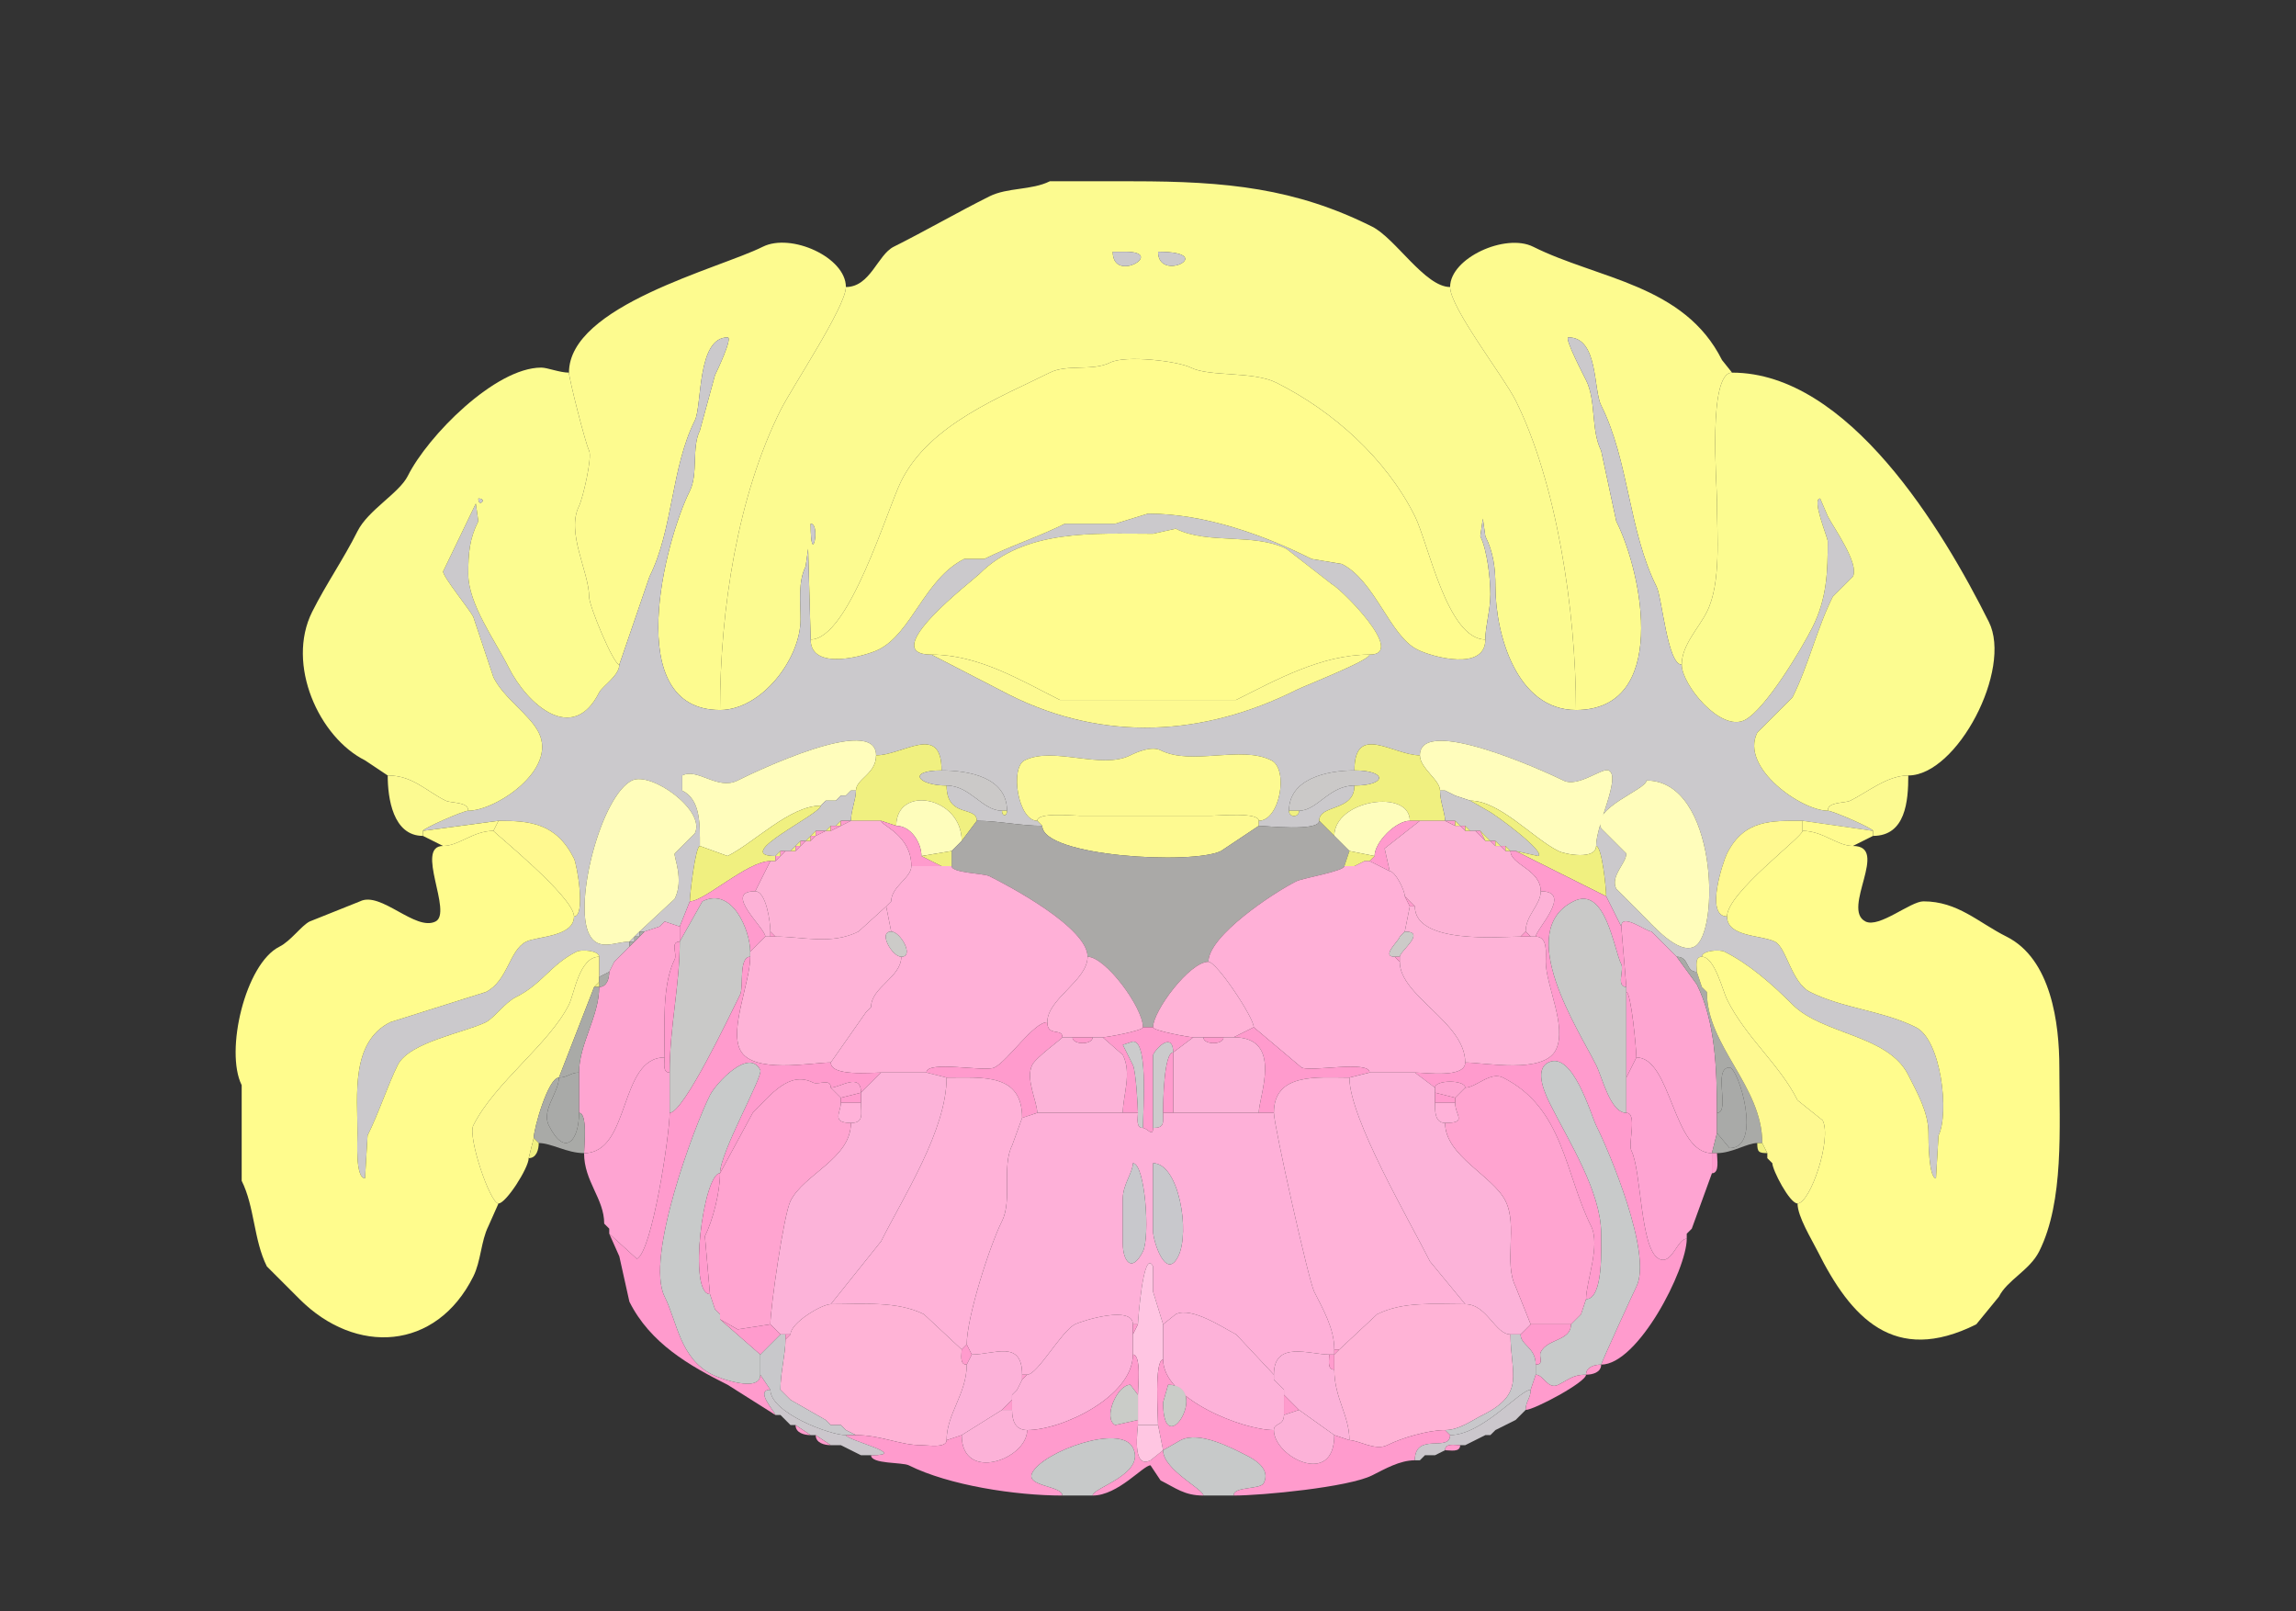 <svg xmlns="http://www.w3.org/2000/svg" viewBox="0 0 456 320"><rect x="0" y="0" width="456" height="320" fill="#333333" stroke="none"/><path fill="#FCFB90" id="CUL4, 5" fill-rule="evenodd" d="M161 104c0 9.211 2.105 0 0 0m69-54c0 6.302 12.125 0 0 0m-9 0c0 6.43 10.676 0 2.5 0H221m74 77c0-2.723 1-5.778 1-9 0-3.08-.631-8.762-2-11.5l.5-3.5.5 3.5c1.563 3.126 2 6.188 2 10 0 9.355 4.157 24.5 16 24.5 0-19.79-3.879-45.259-12-61.5-2.341-4.682-13-18.367-13-22.5-4.985 0-10.856-9.678-15.5-12-15.249-7.624-28.859-9-47.5-9h-16.5c-3.627 1.813-8.383 1.191-12 3-6.431 3.215-12.586 6.793-19 10-3.216 1.608-4.636 8-9.5 8 0 3.88-10.689 19.878-13 24.5-8.43 16.86-12 39.369-12 59.5 8.265 0 16-10.183 16-18 0-3.618-.509-7.482 1-10.5l.5-3.5.5 18c7.573 0 15.171-25.842 18-31.5 5.647-11.294 19.841-16.67 29.5-21.5 3.496-1.748 8.461-.23 12-2 3.046-1.523 13.421-.29 16 1 3.78 1.89 12.326.663 17 3 11.263 5.631 21.763 15.025 27.5 26.5 2.656 5.312 6.442 24.5 14 24.5Z"/><path fill="#FDFB8F" id="SIM" d="m123 132 6-17.5c4.7-9.399 4.26-21.52 9-31 1.473-2.945.382-16.5 6.5-16.5 1.08 0-2.111 6.722-2.5 7.5l-3 11c-1.678 3.356-.298 8.595-2 12-4.889 9.778-13.724 43.5 6 43.5 0-20.131 3.57-42.64 12-59.5 2.311-4.622 13-20.62 13-24.5 0-5.922-10.92-10.79-16.5-8-8.743 4.372-38.5 11.684-38.5 25 0 1.176 3.249 13.999 4 15.5.667 1.334-1.269 9.537-2 11-2.624 5.247 2 13.13 2 18 0 1.861 4.859 13.5 6 13.5ZM334 132c-2.847 0-3.887-13.274-5-15.5-5.562-11.125-5.472-24.944-11-36-1.593-3.186-.531-13.5-6.5-13.5-.905 0 3.049 7.597 3.5 8.5 2.058 4.116.92 9.84 3 14l3 14c5.367 10.733 10.396 37.5-8 37.5 0-19.79-3.879-45.259-12-61.5-2.341-4.682-13-18.367-13-22.5 0-5.758 10.992-10.754 16.5-8 12.839 6.42 29.99 7.48 37.5 22.5l2 2.5c-4.852 0-3 22.132-3 25.5 0 6.889.877 16.247-2 22-1.644 3.289-5 6.59-5 10.5Z"/><path fill="#CBC9CC" id="arb" d="M221 50c0 6.43 10.676 0 2.5 0H221ZM230 50c0 6.302 12.125 0 0 0Z"/><path fill="#CBC9CC" id="arb" fill-rule="evenodd" d="M327 155c0 1.798-11.027 5.447-9 9.5l5 5c0 1.959-3.259 4.482-2 7l5 5c2.099 2.099 7.244 8.128 10.5 6.5 5.117-2.559 4.628-33-9.5-33m-206 38-2 1v-4c0-1.22-3.492-1.504-4.5-1-5.193 2.597-6.762 6.381-12 9-2.267 1.134-4.358 4.179-6 5-4.084 2.042-15.218 3.935-17.5 8.5-1.972 3.945-3.738 9.476-6 14l-.5 8.5c-1.978 0-1.5-7.536-1.5-9 0-7.472-1.378-18.061 6.5-22l19-6c4.353-2.176 4.637-8.319 8-10 2.135-1.068 9.5-.912 9.5-5 2.376 0 .61-10.279 0-11.5-3.54-7.079-8.766-7.5-15-7.5l-15 2c0-.496 8.025-4 9-4 5.472 0 17.688-8.123 14-15.5-1.834-3.668-6.859-6.718-9-11l-4-12c-.718-1.437-6-7.916-6-9l6.5-13.5.5 3.5c-1.738 3.476-2 6.239-2 10.5 0 5.974 5.433 13.367 8 18.5 3.735 7.47 12.785 15.429 18 5 .604-1.207 4-3.339 4-5.5l6-17.5c4.7-9.399 4.26-21.52 9-31 1.473-2.945.382-16.5 6.5-16.5 1.08 0-2.111 6.722-2.5 7.5l-3 11c-1.678 3.356-.298 8.595-2 12-4.889 9.778-13.724 43.5 6 43.5 8.265 0 16-10.183 16-18 0-3.618-.509-7.482 1-10.5l.5-3.5.5 18c0 6.438 11.098 3.201 13.5 2 6.595-3.298 9.148-14.074 17-18h4c5.286-2.643 10.812-4.406 16-7h10l6.5-2c11.286 0 22.98 4.24 32.5 9l6 1c6.587 3.294 9.495 14.248 15 17 3.023 1.512 13.5 4.349 13.5-2 0-2.723 1-5.778 1-9 0-3.08-.631-8.762-2-11.5l.5-3.5.5 3.5c1.563 3.126 2 6.188 2 10 0 9.355 4.157 24.5 16 24.5 18.396 0 13.367-26.767 8-37.5l-3-14c-2.08-4.16-.942-9.884-3-14-.451-.903-4.405-8.5-3.5-8.5 5.969 0 4.907 10.314 6.5 13.5 5.528 11.056 5.438 24.875 11 36 1.113 2.226 2.153 15.5 5 15.5 0 3.935 7.692 13.404 12.5 11 4.067-2.033 11.301-14.102 13.5-18.5 2.857-5.715 3-11.066 3-17 0-.753-3.283-8.5-1.5-8.5l1.5 3.5c1.118 2.236 6.312 9.377 5 12l-4 4c-3.172 6.343-4.781 13.562-8 20l-7 7c-3.481 6.962 8.817 15.5 14 15.5.975 0 9 3.504 9 4l-14-2c-6.122 0-11.602-.297-15 6.5-.737 1.475-4.486 12.5 0 12.5 0 4.116 6.818 3.659 9.5 5 2.326 1.163 3.264 8.132 7 10 6.547 3.273 14.401 3.7 21 7 5.086 2.543 6.662 17.176 4.5 21.5l-.5 8.5c-1.455 0-1.5-7.599-1.5-9 0-4.166-2.258-8.017-4-11.5-4.032-8.064-16.984-7.984-23-14-4.132-4.132-8.622-8.061-13.5-10.5-1.008-.504-4.5-.22-4.5 1-1.473 0-1 1.952-1 3-2.349 0-1.382-3-4-3l-1-1-1-1-1-1-2-2c-1.045 0-6-3.836-6-1l-3-6c0-1.495-.84-10-2-10 0-4.286 5.03-13.735 2.5-15-1.269-.634-6.067 3.467-9 2-3.229-1.615-28.5-13.161-28.5-5-5.285 0-13-6.542-13 3-5.625 0-13 1.728-13 8 0 1.399 2 1.399 2 0 3.646 0 5.957-5 11-5 0 5.256-7 3.667-7 7 0 2.197-10.783 1-12 1v-1c4.199 0 5.974-10.263 2.5-12-6.093-3.046-15.732 1.134-22-2-1.794-.897-4.676.338-6 1-5.787 2.893-15.3-1.85-21 1-2.963 1.481-1.312 12 2.5 12l1 1c-4.351 0-8.727-1-13-1 0-3.067-6-.444-6-7 4.708 0 7.06 5 11 5 0 1.186 1 1.186 1 0 0-6.677-7.658-8-13-8 0-9.525-7.657-3-13-3 0-8.307-24.344 3.422-27.5 5-4.01 2.005-7.893-2.553-11-1v3c3.682 1.841 3.5 6.69 3.5 11-.886 0-2 9.728-2 11l-2 5-3-1-1 1-3 1h-1l7-6.5c1.924-3.847-.26-8.48 0-9l4-4c2.268-4.536-8.731-12.385-12.5-10.5-6.093 3.046-11.62 24.259-8.5 30.5 1.789 3.578 5.23 1.5 8 1.5v1l-1 1-1 1-1 1-1 2m64-63c-11.141 0 8.23-14.73 9.5-16 9.035-9.035 22.924-8 34.5-8l4.5-1c6.395 3.197 15.551.775 22 4l9 7c1.811.905 15.006 14 7.5 14 0 1.176-12.761 6.13-14.5 7-18.434 9.217-38.212 10.394-57 1l-15.5-8Z"/><path fill="#FFFC8E" id="CENT3" d="M161 127c7.573 0 15.171-25.842 18-31.5 5.647-11.294 19.841-16.67 29.5-21.5 3.496-1.748 8.461-.23 12-2 3.046-1.523 13.421-.29 16 1 3.78 1.89 12.326.663 17 3 11.263 5.631 21.763 15.025 27.5 26.5 2.656 5.312 6.442 24.5 14 24.5 0 6.349-10.477 3.512-13.5 2-5.505-2.752-8.413-13.706-15-17l-6-1c-9.52-4.76-21.214-9-32.5-9l-6.5 2h-10c-5.188 2.594-10.714 4.357-16 7h-4c-7.852 3.926-10.405 14.702-17 18-2.402 1.201-13.5 4.438-13.5-2Z"/><path fill="#FCFC90" id="ANcr1" fill-rule="evenodd" d="M95 99c0 1.93 1.93 0 0 0m-18 55c4.942 0 7.48 2.99 11.5 5 1.119.559 4.5.155 4.5 2 5.472 0 17.688-8.123 14-15.5-1.834-3.668-6.859-6.718-9-11l-4-12c-.718-1.437-6-7.916-6-9l6.5-13.5.5 3.5c-1.738 3.476-2 6.239-2 10.5 0 5.974 5.433 13.367 8 18.5 3.735 7.47 12.785 15.429 18 5 .604-1.207 4-3.339 4-5.5-1.141 0-6-11.639-6-13.5 0-4.87-4.624-12.753-2-18 .731-1.463 2.667-9.666 2-11-.751-1.501-4-14.324-4-15.5-1.842 0-4.283-1-5.5-1-9.14 0-22.525 13.55-26.5 21.5-1.722 3.443-7.895 6.789-10 11-2.743 5.486-6.295 10.591-9 16-5.233 10.466 1.37 24.935 10.5 29.5l4.5 3Z"/><path fill="#FCFC90" id="ANcr1" d="M379 154c-4.143 0-8.008 3.254-11.5 5-1.119.559-4.5.155-4.5 2-5.183 0-17.481-8.538-14-15.5l7-7c3.219-6.438 4.828-13.657 8-20l4-4c1.312-2.623-3.882-9.764-5-12l-1.5-3.5c-1.783 0 1.5 7.747 1.5 8.5 0 5.934-.143 11.285-3 17-2.199 4.398-9.433 16.467-13.5 18.5-4.808 2.404-12.5-7.065-12.5-11 0-3.91 3.356-7.211 5-10.5 2.877-5.753 2-15.111 2-22 0-3.368-1.852-25.5 3-25.5 23.099 0 41.807 31.114 51 49.5 4.716 9.432-6.328 30.5-16 30.5Z"/><path fill="#CBC9CC" id="arb" d="M95 99c0 1.93 1.93 0 0 0ZM161 104c0 9.211 2.105 0 0 0Z"/><path fill="#FFFC8E" id="CENT3" d="M185 130c9.337 0 17.717 5.108 25.5 9h35c7.968-3.984 16.95-9 26.5-9 7.506 0-5.689-13.095-7.5-14l-9-7c-6.449-3.225-15.605-.803-22-4l-4.5 1c-11.576 0-25.465-1.035-34.5 8-1.27 1.27-20.641 16-9.5 16Z"/><path fill="#FDFA91" id="CENT2" d="M185 130c9.337 0 17.717 5.108 25.5 9h35c7.968-3.984 16.95-9 26.5-9 0 1.176-12.761 6.13-14.5 7-18.434 9.217-38.212 10.394-57 1l-15.5-8Z"/><path fill="#FFFDBC" id="IP" d="M163 160c-6.14 0-13.186 7.343-18.5 10l-5.5-2c0-4.31.182-9.159-3.5-11v-3c3.107-1.553 6.99 3.005 11 1 3.156-1.578 27.5-13.307 27.5-5 0 3.74-4 4.682-4 7h-1l-1 1h-1l-1 1h-2l-1 1ZM292 159c5.811 0 12.455 7.477 17.5 10 1.447.723 7.5 1.784 7.5-1 0-4.286 5.03-13.735 2.5-15-1.269-.634-6.067 3.467-9 2-3.229-1.615-28.5-13.161-28.5-5 0 2.572 4 4.883 4 7h1l2 1 3 1Z"/><path fill="#F0F080" id="CB" d="M178 164c0-8.216 13-5.853 13 3l3-4c0-3.067-6-.444-6-7-5.694 0-7.961-3-1-3 0-9.525-7.657-3-13-3 0 3.74-4 4.682-4 7 0 1.728-1 3.991-1 6h6l3 1ZM282 163h5c0-1.564-1-3.876-1-6 0-2.117-4-4.428-4-7-5.285 0-13-6.542-13 3 6.58 0 6.436 3 0 3 0 5.256-7 3.667-7 7l3 3c0-7.19 15-9.413 15-3h2Z"/><path fill="#FDFA91" id="CENT2" d="M206 163c-3.812 0-5.463-10.519-2.5-12 5.7-2.85 15.213 1.893 21-1 1.324-.662 4.206-1.897 6-1 6.268 3.134 15.907-1.046 22 2 3.474 1.737 1.699 12-2.5 12 0-1.758-7.884-1-9.5-1h-26c-1.532 0-8.5-.743-8.5 1Z"/><path fill="#CBC9C8" id="uf" d="M199 161h1c0-6.677-7.658-8-13-8-6.961 0-4.694 3 1 3 4.708 0 7.06 5 11 5ZM256 161h2c3.646 0 5.957-5 11-5 6.436 0 6.58-3 0-3-5.625 0-13 1.728-13 8Z"/><path fill="#FCFA91" id="ANcr2" d="M84 165v1c-5.975 0-7-7.551-7-12 4.942 0 7.48 2.99 11.5 5 1.119.559 4.5.155 4.5 2-.975 0-9 3.504-9 4ZM372 165v1c6.47 0 7-6.903 7-12-4.143 0-8.008 3.254-11.5 5-1.119.559-4.5.155-4.5 2 .975 0 9 3.504 9 4Z"/><path fill="#FFFDBB" id="DN" d="m126 186-1 1c-2.77 0-6.211 2.078-8-1.5-3.12-6.241 2.407-27.454 8.5-30.5 3.769-1.885 14.768 5.964 12.5 10.5l-4 4c-.26.52 1.924 5.153 0 9l-7 6.5-1 1ZM327 155c0 1.798-11.027 5.447-9 9.5l5 5c0 1.959-3.259 4.482-2 7l5 5c2.099 2.099 7.244 8.128 10.5 6.5 5.117-2.559 4.628-33-9.5-33Z"/><path fill="#F0F080" id="CB" d="m169 157-1 1 1-1Z"/><path fill="#CBC9CB" id="scp" d="M156 169h1l1-1 1-1h1l1-1 1-1h2l1-1h1l1-1h2c0-2.009 1-4.272 1-6h-1l-1 1h-1l-1 1h-2l-1 1c0 1.719-17.941 10-9 10l1-1h1ZM300 169h1l4.5 1c1.579-.79-8.429-8.215-10-9l-3.5-2-3-1-2-1h-1c0 2.124 1 4.436 1 6h2l1 1h1l1 1h2l2 2h1l1 1h1l1 1Z"/><path fill="#F0F080" id="CB" d="m287 157 2 1-2-1ZM167 158l-1 1 1-1ZM164 159l-1 1 1-1Z"/><path fill="#FEFDBC" id="VeCB" d="m189 169-6 1c0-2.666-2.104-6-5-6 0-8.216 13-5.853 13 3l-1 1-1 1ZM268 169l5 1c0-2.77 4.23-7 7-7 0-6.413-15-4.19-15 3l1 1 1 1 1 1Z"/><path fill="#F0F080" id="CB" d="m301 169 18 9c0-1.495-.84-10-2-10 0 2.784-6.053 1.723-7.5 1-5.045-2.523-11.689-10-17.5-10l3.5 2c1.571.785 11.579 8.21 10 9l-4.5-1ZM153 171h1v-1c-8.941 0 9-8.281 9-10-6.14 0-13.186 7.343-18.5 10l-5.5-2c-.886 0-2 9.728-2 11 2.929 0 11.449-8 16-8ZM199 161h1c0 1.186-1 1.186-1 0ZM256 161h2c0 1.399-2 1.399-2 0Z"/><path fill="#FFF990" id="COPY" d="M98 165c0 .258 16 13.128 16 17 2.376 0 .61-10.279 0-11.5-3.54-7.079-8.766-7.5-15-7.5l-1 2Z"/><path fill="#FEFA91" id="LING" d="M207 164c0 6.127 29.953 7.773 35.5 5l7.5-5v-1c0-1.758-7.884-1-9.5-1h-26c-1.532 0-8.5-.743-8.5 1l1 1Z"/><path fill="#FFF990" id="COPY" d="M358 165c0 1.236-15 12.301-15 17-4.486 0-.737-11.025 0-12.5 3.398-6.797 8.878-6.5 15-6.5v2Z"/><path fill="#FFFB8E" id="PRM" d="m84 166 4 2c3.134 0 5.948-3 10-3l1-2-15 2v1Z"/><path fill="#F0F080" id="CB" d="M166 164h1v-1l-1 1Z"/><path fill="#FF9BCD" id="MY" d="m169 163-2 1v-1h2Z"/><path fill="#FDB3D6" id="SUV" d="m153 185 1 1c5.457 0 11.108 1.696 16.5-1l5.5-5 1-1c0-2.968 4-4.633 4-7 0-6.143-6-8.061-6-9h-6l-2 1-2 1h-1l-2 1-1 1h-1l-1 1-1 1h-2l-1 1-1 1h-1l-3 6c2.16 0 3 6.07 3 8Z"/><path fill="#FF9BCD" id="MY" d="M181 172h6l-4-2c0-2.666-2.104-6-5-6l-3-1c0 .939 6 2.857 6 9Z"/><path fill="#AAA9A7" id="V4" d="M227 204h2c0-3.219 7.249-13 11-13 0-5.17 12.925-13.713 17.5-16 1.233-.617 9.5-1.993 9.5-3l1-3-1-1-1-1-1-1-3-3c0 2.197-10.783 1-12 1l-7.5 5c-5.547 2.773-35.5 1.127-35.5-5-4.351 0-8.727-1-13-1l-3 4-1 1-1 1v3c0 1.381 6.327 1.413 7.5 2 4.016 2.008 19.5 10.229 19.5 16 3.538 0 11 10.051 11 14Z"/><path fill="#FF9BCD" id="MY" d="m272 171 4 2-1-4.5 7-5.5h-2c-2.77 0-7 4.23-7 7l-1 1Z"/><path fill="#FDB3D6" id="SUV" d="m303 185-1 1c-3.847 0-21 1.627-21-6l-2-2c0-1.238-1.923-5-3-5l-1-4.5 7-5.5h5l2 1h1l1 1h2l2 2h1l1 1h1l1 1h1c0 2.766 6 3.652 6 8 0 2.7-3 4.762-3 8Z"/><path fill="#FF9BCD" id="MY" d="M289 163v1l-2-1h2Z"/><path fill="#F0F080" id="CB" d="M289 164h1l-1-1v1Z"/><path fill="#FFFB8E" id="PRM" d="m372 166-4 2c-3.134 0-5.948-3-10-3v-2l14 2v1Z"/><path fill="#F0F080" id="CB" d="M164 165h1v-1l-1 1Z"/><path fill="#FF9BCD" id="MY" d="m167 164-2 1v-1h2ZM291 164v1l-1-1h1Z"/><path fill="#F0F080" id="CB" d="M291 165h1l-1-1v1Z"/><path fill="#FFFC8D" id="PFL" d="M119 190c-3.965 0-4.927 7.354-6 9.5-3.947 7.894-14.752 15.504-19 24-1.138 2.276 3.32 15.5 5 15.5l-2 4.5c-1.488 2.976-1.468 6.936-3 10-7.394 14.787-23.352 15.648-34.5 4.5l-6.5-6.5c-2.641-5.283-2.414-11.828-5-17v-19c-3.361-6.722.704-24.102 7.5-27.5 2.267-1.134 4.358-4.179 6-5l10-4c4.14-2.07 10.999 6.001 15 4 3.488-1.744-4.182-15 1.5-15 3.134 0 5.948-3 10-3 0 .258 16 13.128 16 17 0 4.088-7.365 3.932-9.5 5-3.363 1.681-3.647 7.824-8 10l-19 6c-7.878 3.939-6.5 14.528-6.5 22 0 1.464-.478 9 1.5 9l.5-8.5c2.262-4.524 4.028-10.055 6-14 2.282-4.565 13.416-6.458 17.5-8.5 1.642-.821 3.733-3.866 6-5 5.238-2.619 6.807-6.403 12-9 1.008-.504 4.5-.22 4.5 1Z"/><path fill="#F0F080" id="CB" d="M161 166h1v-1l-1 1Z"/><path fill="#FF9BCD" id="MY" d="m164 165-2 1v-1h2ZM294 165l1 2-2-2h1Z"/><path fill="#F0F080" id="CB" d="M295 167h1l-2-2 1 2Z"/><path fill="#FFFC8D" id="PFL" d="M338 190c2.549 0 4.175 6.851 5 8.5 3.847 7.693 10.404 12.808 14 20l5 4c1.862 3.725-2.489 16.5-5 16.5 0 2.596 2.813 7.125 4 9.5 6.55 13.1 15.127 22.687 31.5 14.5l4.5-5.5c1.645-3.291 6.11-5.219 8-9 4.971-9.942 4-24.589 4-36.5 0-8.76-1.611-21.556-10.5-26-5.621-2.81-9.665-7-16.5-7-2.585 0-8.788 5.356-11.5 4-4.884-2.442 4.89-15-2.5-15-3.134 0-5.948-3-10-3 0 1.236-15 12.301-15 17 0 4.116 6.818 3.659 9.5 5 2.326 1.163 3.264 8.132 7 10 6.547 3.273 14.401 3.7 21 7 5.086 2.543 6.662 17.176 4.5 21.5l-.5 8.5c-1.455 0-1.5-7.599-1.5-9 0-4.166-2.258-8.017-4-11.5-4.032-8.064-16.984-7.984-23-14-4.132-4.132-8.622-8.061-13.5-10.5-1.008-.504-4.5-.22-4.5 1Z"/><path fill="#F0F080" id="CB" d="M160 167h1v-1l-1 1Z"/><path fill="#FF9BCD" id="MY" d="m162 166-1 1v-1h1Z"/><path fill="#F0F080" id="CB" d="M158 168h1v-1l-1 1Z"/><path fill="#FF9BCD" id="MY" d="m160 167-1 1v-1h1Z"/><path fill="#F0F080" id="CB" d="m191 167-1 1 1-1ZM266 167l1 1-1-1Z"/><path fill="#FF9BCD" id="MY" d="M297 167v1l-1-1h1Z"/><path fill="#F0F080" id="CB" d="M297 168h1l-1-1v1ZM157 169h1v-1l-1 1Z"/><path fill="#FF9BCD" id="MY" d="m159 168-1 1v-1h1Z"/><path fill="#F0F080" id="CB" d="m190 168-1 1 1-1Z"/><path fill="#FF9BCD" id="MY" d="M299 168v1l-1-1h1Z"/><path fill="#F0F080" id="CB" d="M299 169h1l-1-1v1ZM154 170h1v-1l-1 1Z"/><path fill="#FF9BCD" id="MY" d="m156 169-1 1v-1h1Z"/><path fill="#F0F080" id="CB" d="M187 172h2v-3l-6 1 4 2ZM267 172h2l2-1h1l1-1-5-1-1 3Z"/><path fill="#FF9BCD" id="MY" d="M315 258c3.494 0 3-10.335 3-13 0-8.316-6.431-18.361-10-25.5-.953-1.906-3.488-7.006-.5-8.5 4.856-2.428 8.488 10.477 9.5 12.5 2.635 5.269 11.212 25.575 8 32-.73 1.46-7 15.187-7 15.5 7.325 0 17-18.901 17-25-1.918 0-2.927 5.287-5.5 4-3.789-1.894-3.448-17.395-5.5-21.5-.703-1.406 1.261-7.5-1-7.5-3.187 0-4.745-6.991-6-9.5-3.517-7.034-16.365-26.567-4.5-32.5 6.396-3.198 7.961 9.422 9.5 12.5.574 1.147-1.064 4.5 1 4.5l-1-12-3-6-18-9h-1c0 2.766 6 3.652 6 8 6.558 0-1 7.636-1 9 2.461 0 2 3.378 2 5 0 4.695 4.304 12.891 2 17.5-2.432 4.863-14.194 2.5-18 2.5 0 3.163-7.871 2-10 2l4 3c0-1.587 6-1.587 6 0 2.132 0 4.958-3.271 7.5-2 12.039 6.02 12.284 19.069 17.5 29.5 1.923 3.846-1 11.024-1 14.5ZM155 170l-1 1v-1h1ZM135 187l4.5-8c5.979-2.989 9.5 5.872 9.5 10l3-3c0-1.712-8.564-9-2-9l3-6c-4.551 0-13.071 8-16 8l-2 5v3ZM271 171l-2 1 2-1Z"/><path fill="#FFB0D7" id="MV" d="M272 213h9c2.129 0 10 1.163 10-2 0-8.021-13-13.153-13-20l-1-1c-2.889 0 1-3.299 1-4l1-1 1-5-1-2c0-1.238-1.923-5-3-5l-4-2h-1l-2 1h-2c0 1.007-8.267 2.383-9.5 3-4.575 2.287-17.5 10.83-17.5 16 1.638 0 9 11.041 9 13l9.5 8c1.876.938 13.5-1.497 13.5 1ZM175 213h9c0-2.497 11.624-.062 13.5-1 2.736-1.368 7.761-9 10.5-9 0-4.68 8-8.271 8-13 0-5.771-15.484-13.992-19.5-16-1.173-.587-7.5-.619-7.5-2h-8c0 2.367-4 4.032-4 7l-1 1 1 5c1.82 0 4.663 5 2 5 0 4.106-6 6.05-6 10l-1 1-7 10c0 2.789 7.892 2 10 2Z"/><path fill="#FDB2D7" id="y" d="M152 186h1v-1c0-1.93-.84-8-3-8-6.564 0 2 7.288 2 9ZM304 186h1c0-1.364 7.558-9 1-9 0 2.7-3 4.762-3 8l1 1Z"/><path fill="#FF9BCD" id="MY" d="M280 180h1l-2-2 1 2Z"/><path fill="#C9C9C8" id="icp" d="M133 213v8c2.816 0 12.164-19.828 14-23.5.736-1.471-.357-7.5 2-7.5v-1c0-4.128-3.521-12.989-9.5-10l-4.5 8c0 8.845-2 16.745-2 26Z"/><path fill="#FF9BCD" id="MY" d="m177 179-1 1 1-1Z"/><path fill="#C9C9C8" id="icp" d="M323 214v7c-3.187 0-4.745-6.991-6-9.5-3.517-7.034-16.365-26.567-4.5-32.5 6.396-3.198 7.961 9.422 9.5 12.5.574 1.147-1.064 4.5 1 4.5v18Z"/><path fill="#FEB3D7" id="LAV" d="m172 201-7 10c-3.806 0-15.568 2.363-18-2.5-2.134-4.267 2-13.428 2-18.5v-1l3-3h2c5.457 0 11.108 1.696 16.5-1l5.5-5 1 5c-2.663 0 .18 5 2 5 0 4.106-6 6.05-6 10l-1 1ZM278 191c0 6.847 13 11.979 13 20 3.806 0 15.568 2.363 18-2.5 2.304-4.609-2-12.805-2-17.5 0-1.622.461-5-2-5h-3c-3.847 0-21 1.627-21-6h-1l-1 5c4.417 0-1 3.913-1 5v1Z"/><path fill="#F0F080" id="CB" d="m132 183-1 1 1-1Z"/><path fill="#FEA5D1" id="DCO" d="M115 221c1.735 0 1 6.51 1 8 9.315 0 6.827-19 16-19 0-6.062-.555-14.391 2-19.5.523-1.046-.951-3.5 1-3.5v-3l-3-1-1 1-3 1-1 1-1 1-1 1-1 1-1 1-1 1-1 2c0 1.238-.423 3-2 3 0 5.832-4 11.33-4 17v8ZM341 225l-1 4c-7.768 0-8.05-19-15-19 0-1.517-1.036-13-2-13v-1l-1-12c0-2.836 4.955 1 6 1l2 2 1 1 1 1 1 1 4 5.5c3.64 7.279 4 16.695 4 25.5v4Z"/><path fill="#CBC9CC" id="arb" d="M126 186h1v-1l-1 1Z"/><path fill="#A9AAA7" id="V4r" d="m128 185-1 1v-1h1Z"/><path fill="#FF9BCD" id="MY" d="M153 186h1l-1-1v1Z"/><path fill="#CCCBC8" id="das" d="M177 185c1.82 0 4.663 5 2 5-1.82 0-4.663-5-2-5Z"/><path fill="#FF9BCD" id="MY" d="m279 185-1 1 1-1Z"/><path fill="#CCCBC8" id="das" d="M277 190h1c0-1.087 5.417-5 1-5l-1 1c0 .701-3.889 4-1 4Z"/><path fill="#FF9BCD" id="MY" d="M302 186h2l-1-1-1 1Z"/><path fill="#A9AAA7" id="V4r" d="m328 185 2 2-2-2Z"/><path fill="#CBC9CC" id="arb" d="M125 187h1v-1l-1 1Z"/><path fill="#A9AAA7" id="V4r" d="m127 186-1 1v-1h1ZM126 187l-1 1v-1h1Z"/><path fill="#FF9BCD" id="MY" d="M132 210c0 1.048-.473 3 1 3 0-9.255 2-17.155 2-26-1.951 0-.477 2.454-1 3.5-2.555 5.109-2 13.438-2 19.5Z"/><path fill="#A9AAA7" id="V4r" d="m125 188-1 1 1-1ZM331 188l1 1-1-1ZM124 189l-1 1 1-1Z"/><path fill="#FEF991" id="FL" d="M105 230c0 1.936-4.51 9-6 9-1.68 0-6.138-13.224-5-15.5 4.248-8.496 15.053-16.106 19-24 1.073-2.146 2.035-9.5 6-9.5v5l-1 1-7 18c-2.131 0-5 10.157-5 12l-1 4Z"/><path fill="#A9AAA7" id="V4r" d="m123 190-1 1 1-1Z"/><path fill="#FF9BCD" id="MY" d="M153 276c-3.208 0 1 4.47 1 5l-9.5-6c-7.582-3.791-15.362-8.223-19.5-16.5l-2-9-2-4.5 5.5 5c3.056-1.528 6.5-24.769 6.5-29 2.816 0 12.164-19.828 14-23.5.736-1.471-.357-7.5 2-7.5 0 5.072-4.134 14.233-2 18.5 2.432 4.863 14.194 2.5 18 2.5 0 2.789 7.892 2 10 2l-4 4c0-4.14-4.16-1-6-1 0-1.951-2.454-.477-3.5-1-4.802-2.401-8.42 2.42-12 6l-6.5 12c0-4.217 8.615-19.271 8-20.5-2.254-4.508-8.843 2.687-10 5-3.125 6.251-12.884 32.233-9 40 2.506 5.011 3.027 12.264 9.5 15.5 1.527.763 9.5 3.633 9.5 0l2 3Z"/><path fill="#FFB3D7" id="PRP" d="M217 206h2c.822 0 8-1.311 8-2 0-3.949-7.462-14-11-14 0 4.729-8 8.32-8 13 0 2.93 3 1.084 3 3h6Z"/><path fill="#FF9BCD" id="MY" d="M278 190v1l-1-1h1Z"/><path fill="#A9AAA7" id="V4r" d="M340 229h1c3.015 0 6.004-2 8-2h1c0-11.359-11-19.209-11-30l-1-1-1-3c-2.349 0-1.382-3-4-3l4 5.5c3.64 7.279 4 16.695 4 25.5 2.771 0-.963-9 2.5-9 1.78 0 6.645 16 0 16l-2.5-3-1 4Z"/><path fill="#FEF991" id="FL" d="M352 231c0 1.347 3.438 8 5 8 2.511 0 6.862-12.775 5-16.5l-5-4c-3.596-7.192-10.153-12.307-14-20-.825-1.649-2.451-8.5-5-8.5-1.473 0-1 1.952-1 3l1 3 1 1c0 10.791 11 18.641 11 30l1 2v1l1 1Z"/><path fill="#A9AAA7" id="V4r" d="m122 191-1 2 1-2Z"/><path fill="#FFB3D7" id="PRP" d="M243 206h2l4-2c0-1.959-7.362-13-9-13-3.751 0-11 9.781-11 13 0 .689 7.178 2 8 2h6Z"/><path fill="#A9AAA7" id="V4r" d="M119 195v1c1.577 0 2-1.762 2-3l-2 1v1Z"/><path fill="#F0F080" id="CB" d="M118 196h1v-1l-1 1Z"/><path fill="#A9AAA7" id="V4r" d="M115 213c-1.674 0-2.326 1-4 1l7-18h1c0 5.832-4 11.33-4 17Z"/><path fill="#F0F080" id="CB" d="m338 196 1 1-1-1Z"/><path fill="#FF9BCD" id="MY" d="m325 210-2 4v-17c.964 0 2 11.483 2 13ZM173 200l-1 1 1-1ZM206 221l-3 1c0-8.884-7.73-8-15-8l-4-1c0-2.497 11.624-.062 13.5-1 2.736-1.368 7.761-9 10.5-9 0 2.93 3 1.084 3 3 0 .235-5.213 3.926-6 5.5-1.386 2.772 1 7.269 1 9.5ZM227 224c.839 0 2 1.93 2 0v-14.5c.93-1.861 4-4.387 4-.5l4-3c-.822 0-8-1.311-8-2h-2c0 .689-7.178 2-8 2l4 3.5c1.842 3.683 0 8.032 0 11.5h3c0-1.025-.393-8.286-1-9.5l-2-4 1.5-.5c3.708-1.854 2.5 13.453 2.5 17ZM250 221h3c0-8.024 8.685-7 15-7l4-1c0-2.497-11.624-.062-13.5-1l-9.5-8-4 2c9.99 0 5 11.741 5 15Z"/><path fill="#FCB3D8" id="PGRNd" d="M206 221h17c0-3.468 1.842-7.817 0-11.5l-4-3.5h-2c0 1.535-4 1.535-4 0h-2c0 .235-5.213 3.926-6 5.5-1.386 2.772 1 7.269 1 9.5Z"/><path fill="#FF9BCD" id="MY" d="M213 206h4c0 1.535-4 1.535-4 0Z"/><path fill="#CBCBCC" id="mlf" d="M226 221c0 1.048-.473 3 1 3 0-3.547 1.208-18.854-2.5-17l-1.5.5 2 4c.607 1.214 1 8.475 1 9.5Z"/><path fill="#FCB3D8" id="PGRNd" d="M233 221h17c0-3.259 4.99-15-5-15h-2c0 1.535-4 1.535-4 0h-2l-4 3v12Z"/><path fill="#FF9BCD" id="MY" d="M239 206h4c0 1.535-4 1.535-4 0Z"/><path fill="#CBCBCC" id="mlf" d="M231 221c0 2.003.293 3-2 3v-14.5c.93-1.861 4-4.387 4-.5-1.858 0-2 9.917-2 12Z"/><path fill="#FF9BCD" id="MY" d="M231 221h2v-12c-1.858 0-2 9.917-2 12Z"/><path fill="#FEA4D2" id="VCO" d="M121 244v1l5.5 5c3.056-1.528 6.5-24.769 6.5-29v-8c-1.473 0-1-1.952-1-3-9.173 0-6.685 19-16 19 0 5.642 4 9.026 4 14l1 1ZM335 245v1c-1.918 0-2.927 5.287-5.5 4-3.789-1.894-3.448-17.395-5.5-21.5-.703-1.406 1.261-7.5-1-7.5v-7l2-4c6.95 0 7.232 19 15 19v4l-4 11-1 1Z"/><path fill="#C8CACA" id="sptV" d="M151 269v4c0 3.633-7.973.763-9.5 0-6.473-3.236-6.994-10.489-9.5-15.5-3.884-7.767 5.875-33.749 9-40 1.157-2.313 7.746-9.508 10-5 .615 1.229-8 16.283-8 20.5-3.299 0-6.403 24-2 24l1 3 1 1v1l8 7ZM305 273c1.602 0 2.384 3.058 4.5 2 2.084-1.042 2.908-2 5.5-2 0-1.577 1.762-2 3-2 0-.313 6.27-14.04 7-15.5 3.212-6.425-5.365-26.731-8-32-1.012-2.023-4.644-14.928-9.5-12.5-2.988 1.494-.453 6.594.5 8.5 3.569 7.139 10 17.184 10 25.5 0 2.665.494 13-3 13l-1 3-1 1-1 1c0 3.337-4.647 2.794-6 5.5-.459.919.765 2.5-1 2.5v2Z"/><path fill="#A9AAA8" id="chpl" d="M111 214c0 2.984-3.528 6.443-2 9.5 3.197 6.395 6 3.059 6-2.5v-8c-1.674 0-2.326 1-4 1ZM341 221c2.771 0-.963-9 2.5-9 1.78 0 6.645 16 0 16l-2.5-3v-4Z"/><path fill="#FCB3D9" id="PARN" d="M156 265h1c0-2.289 6.178-6 8-6l10-12.5c4.468-8.936 13-22.098 13-32.5l-4-1h-9l-4 4v2c0 2.177.641 4-2 4 0 7.113-9.314 10.128-12 15.5-1.335 2.67-4 21.276-4 24.5l2 2h1ZM300 265h2l2-2-3-7.5c-2.377-4.754.466-12.069-2-17-2.515-5.029-12-8.926-12-15.5-2.109 0-2-2.535-2-4v-3l-4-3h-9l-4 1c0 8.106 12.058 28.616 16 36.5l7 8.5c4.37 0 5.876 6 9 6Z"/><path fill="#A9AAA7" id="V4r" d="M107 227c2.526 0 5.577 2 9 2 0-1.49.735-8-1-8 0 5.559-2.803 8.895-6 2.5-1.528-3.057 2-6.516 2-9.5-2.131 0-5 10.157-5 12l1 1Z"/><path fill="#FFA4D0" id="SPVO" d="m143 262 3.5 2 6.5-1c0-3.224 2.665-21.83 4-24.5 2.686-5.372 12-8.387 12-15.5-3.97 0-2-2.104-2-4v-1l-2-2c0-1.951-2.454-.477-3.5-1-4.802-2.401-8.42 2.42-12 6l-6.5 12c0 3.712-1.392 9.284-3 12.5l1 11.5 1 3 1 1v1Z"/><path fill="#FFB2D8" id="IRN" d="m192 267-1 1-7.5-7c-5.333-2.667-12.068-2-18.5-2l10-12.5c4.468-8.936 13-22.098 13-32.5 7.27 0 15-.884 15 8l-2 5.5c-2.08 4.16.1 10.801-2 15-2.441 4.882-7 19.066-7 24.5ZM265 268h1l7.5-7c5.174-2.587 11.249-2 17.5-2l-7-8.5c-3.942-7.884-16-28.394-16-36.5-6.315 0-15-1.024-15 7 0 2.487 6.9 33.301 8 35.5 1.761 3.521 4 7.298 4 11.5Z"/><path fill="#FFA4D0" id="SPVO" d="M304 263h8l1-1 1-1 1-3c0-3.476 2.923-10.654 1-14.5-5.216-10.431-5.461-23.48-17.5-29.5-2.542-1.271-5.368 2-7.5 2l-1 1-1 1v1c0 2.6 2.504 4-2 4 0 6.574 9.485 10.471 12 15.5 2.466 4.931-.377 12.246 2 17l3 7.5Z"/><path fill="#FDA5D1" id="NTS" d="m171 217-4 1-2-2c1.84 0 6-3.14 6 1ZM290 217l-1 1-4-1v-1c0-1.587 6-1.587 6 0l-1 1Z"/><path fill="#FF9BCD" id="MY" d="M167 219h4v-2l-4 1v1ZM285 219h4v-1l-4-1v2ZM290 217l-1 1 1-1Z"/><path fill="#FFB2D9" id="ISN" d="M171 219c0 2.177.641 4-2 4-3.97 0-2-2.104-2-4h4ZM289 219c0 2.6 2.504 4-2 4-2.109 0-2-2.535-2-4h4Z"/><path fill="#FEB0D8" id="GRN" fill-rule="evenodd" d="M229 231v13.5c0 1.908 2.531 9.938 5 5 2.41-4.82.141-18.5-5-18.5m-4 0c0 1.835-2 4.235-2 7v9c0 3.37 1.756 5.987 4 1.5 1.445-2.889.433-17.5-2-17.5m-22 42h1c2.084 0 6.758-8.629 9.5-10 1.589-.795 11.5-3.811 11.5 0h1c0-.421 1.051-15.398 3-11.5v5l2 6.5 2.5-2c3.186-1.593 9.571 2.785 12 4l7.5 8c0-6.881 7.042-4 11-4h1v-1c0-4.202-2.239-7.979-4-11.5-1.1-2.199-8-33.013-8-35.5h-22c0 2.003.293 3-2 3 0 1.93-1.161 0-2 0-1.473 0-1-1.952-1-3h-20l-3 1-2 5.5c-2.08 4.16.1 10.801-2 15-2.441 4.882-7 19.066-7 24.5l1 2c4.456 0 10-3.025 10 4Z"/><path fill="#F0F080" id="CB" d="M107 227c0 1.238-.423 3-2 3l1-4 1 1ZM350 227l1 2c-1.747 0-2-.253-2-2h1Z"/><path fill="#FF9BCD" id="MY" d="M341 229c0 1.145.579 4-1 4v-4h1Z"/><path fill="#F0F080" id="CB" d="m351 230 1 1-1-1Z"/><path fill="#C8C8CC" id="tspc" d="M225 231c0 1.835-2 4.235-2 7v9c0 3.37 1.756 5.987 4 1.5 1.445-2.889.433-17.5-2-17.5ZM229 231v13.5c0 1.908 2.531 9.938 5 5 2.41-4.82.141-18.5-5-18.5Z"/><path fill="#FF9BCD" id="MY" d="M143 233c-3.299 0-6.403 24-2 24l-1-11.5c1.608-3.216 3-8.788 3-12.5ZM120 243l1 1-1-1ZM336 244l-1 1 1-1Z"/><path fill="#FFC5E2" id="RM" d="M226 283h4c0-1.908-.788-13 1-13v-7l-2-6.5v-5c-1.949-3.898-3 11.079-3 11.5l-1 2v4c1.735 0 1 6.51 1 8v6Z"/><path fill="#FFB3D6" id="VII" d="M170 285c5 0 8.687 2 13 2 1.235 0 5 .643 5-1 0-5.244 4-9.193 4-15-1.473 0-1-1.952-1-3l-7.5-7c-5.333-2.667-12.068-2-18.5-2-1.822 0-8 3.711-8 6l-1 1c0 2.978-1 6.49-1 10l2 2 7 4 1 1h2l1 1 2 1ZM287 284c-3.332 0-8.578 1.539-11.5 3-2.364 1.182-5.696-1-7.5-1 0-4.919-3-8.35-3-14v-3l1-1 7.5-7c5.174-2.587 11.249-2 17.5-2 4.37 0 5.876 6 9 6 0 7.86 3.075 11.712-5.5 16-2.333 1.167-4.728 3-7.5 3Z"/><path fill="#FF9BCD" id="MY" d="m142 260 1 1-1-1Z"/><path fill="#FDB2D9" id="MARN" d="M201 280c0 2.043.591 4 3 4 7.026 0 21-6.722 21-15v-6c0-3.811-9.911-.795-11.5 0-2.742 1.371-7.416 10-9.5 10l-1 1-1 2-1 1v3ZM255 281c0 2.215-2 1.519-2 3-6.261 0-22-6.257-22-14v-7l2.5-2c3.186-1.593 9.571 2.785 12 4l7.5 8v1l2 2v5Z"/><path fill="#FF9BCD" id="MY" d="m314 261-1 1 1-1ZM155 265l-4 4-8-7 3.5 2 6.5-1 2 2ZM313 262l-1 1 1-1ZM226 263l-1 2v-2h1ZM302 265c0 2.165 3 2.546 3 6 1.765 0 .541-1.581 1-2.5 1.353-2.706 6-2.163 6-5.5h-8l-2 2Z"/><path fill="#C8C8CB" id="rust" d="M168 285h2l-2-1-1-1h-2l-1-1-7-4-2-2c0-3.51 1-7.022 1-10v-1h-1l-4 4v4l2 3c0 4.532 11.744 9 15 9Z"/><path fill="#FF9BCD" id="MY" d="m157 265-1 1v-1h1Z"/><path fill="#C8C8CB" id="rust" d="m287 284 1 1c6.351 0 13.868-9 16-9l1-3v-2c0-3.454-3-3.835-3-6h-2c0 7.86 3.075 11.712-5.5 16-2.333 1.167-4.728 3-7.5 3Z"/><path fill="#FF9BCD" id="MY" d="m193 269-1 2c-1.473 0-1-1.952-1-3l1-1 1 2Z"/><path fill="#FCB2D9" id="PGRNl" d="m191 285-3 1c0-5.244 4-9.193 4-15l1-2c4.456 0 10-3.025 10 4v1l-1 2-1 1v1l-2 2-8 5ZM265 285l3 1c0-4.919-3-8.35-3-14-1.473 0-1-1.952-1-3-3.958 0-11-2.881-11 4v1l2 2v1l3 3 7 5Z"/><path fill="#FF9BCD" id="MY" d="m266 268-1 1v-1h1ZM217 297c5.06 0 10.028-6 11.5-6l2 3c3.043 1.522 4.734 3 8.5 3 0-1.298-8-5.118-8-9l-2.5 2c-3.813 1.906-2.5-6.373-2.5-7v-1l-4.5 1c-2.504-1.252.324-8 3-8l1.5 2c0-1.49.735-8-1-8 0 8.278-13.974 15-21 15 0 5.831-13 10.508-13 1l-3 1c0 1.643-3.765 1-5 1-4.313 0-8-2-13-2h-2c0 .984 12.927 4 5 4 0 1.781 6.197 1.348 7.5 2 7.961 3.981 21.201 6 30.5 6 0-1.979-7.373-1.754-6-4.5 2.107-4.213 17.576-9.848 20-5 2.634 5.269-8 7.925-8 9.5ZM265 269v3c-1.473 0-1-1.952-1-3h1Z"/><path fill="#FF9BCD" id="MY" fill-rule="evenodd" d="m232 275-1 3.5c0 12.446 9.691-3.5 1-3.5m49 15c-3.003 0-5.953 1.727-8.5 3-4.678 2.339-21.795 4-27.5 4 0-1.918 5.298-1.096 6-2.5 1.393-2.786-1.799-4.65-3.5-5.5-2.8-1.4-9.245-4.877-13-3l-3.5 2-1-5c0-1.908-.788-13 1-13 0 7.743 15.739 14 22 14 0 5.334 12 11.463 12 1l3 1c1.804 0 5.136 2.182 7.5 1 2.922-1.461 8.168-3 11.5-3l1 1c0 3.516-7-.706-7 5Z"/><path fill="#FF9BCD" id="MY" d="M318 271c-1.238 0-3 .423-3 2 1.238 0 3-.423 3-2ZM204 273l-1 1v-1h1ZM304 276c0 1.674-1 2.326-1 4 1.674 0 12-5.501 12-7-2.592 0-3.416.958-5.5 2-2.116 1.058-2.898-2-4.5-2l-1 3ZM253 274l2 2-2-2Z"/><path fill="#CACCC8" id="ml" d="m226 277-1.5-2c-2.676 0-5.504 6.748-3 8l4.5-1v-5ZM232 275l-1 3.5c0 12.446 9.691-3.5 1-3.5Z"/><path fill="#CBC7CC" id="sctv" d="M171 289h2c7.927 0-5-3.016-5-4-3.256 0-15-4.468-15-9-3.208 0 1 4.47 1 5h1l2 2h1l3 2h1l3 2h2l4 2Z"/><path fill="#FF9BCD" id="MY" d="m155 276 2 2-2-2ZM202 276l-1 1 1-1Z"/><path fill="#CBC7CC" id="sctv" d="M281 290h1l1-1h2l2-1c0-1.473 1.952-1 3-1h1l2-1 2-1h1l1-1 2-1 2-1 1-1 1-1c0-1.674 1-2.326 1-4-2.132 0-9.649 9-16 9 0 3.516-7-.706-7 5Z"/><path fill="#FF9BCD" id="MY" d="m258 280-3 1v-4l3 3ZM199 280h2v-2l-2 2Z"/><path fill="#FCB2D8" id="PPY" d="M204 284c0 5.831-13 10.508-13 1l8-5h2c0 2.043.591 4 3 4ZM253 284c0 5.334 12 11.463 12 1l-7-5-3 1c0 2.215-2 1.519-2 3Z"/><path fill="#FF9BCD" id="MY" d="m303 280-1 1 1-1ZM155 281l2 2-2-2ZM302 281l-1 1 1-1ZM164 282l1 1-1-1ZM301 282l-2 1 2-1ZM158 283l3 2c-1.238 0-3-.423-3-2ZM167 283l1 1-1-1Z"/><path fill="#FFC6E2" id="RPA" d="m230 283 1 5-2.5 2c-3.813 1.906-2.5-6.373-2.5-7h4Z"/><path fill="#FF9BCD" id="MY" d="m299 283-2 1 2-1ZM297 284l-1 1 1-1ZM162 285l3 2c-1.238 0-3-.423-3-2ZM295 285l-2 1 2-1Z"/><path fill="#C7C9C9" id="py" d="M211 297h6c0-1.575 10.634-4.231 8-9.5-2.424-4.848-17.893.787-20 5-1.373 2.746 6 2.521 6 4.5ZM239 297h6c0-1.918 5.298-1.096 6-2.5 1.393-2.786-1.799-4.65-3.5-5.5-2.8-1.4-9.245-4.877-13-3l-3.5 2c0 3.882 8 7.702 8 9Z"/><path fill="#FF9BCD" id="MY" d="m293 286-2 1 2-1ZM167 287l4 2-4-2ZM290 287c-1.048 0-3-.473-3 1 1.048 0 3 .473 3-1ZM287 288l-2 1 2-1ZM283 289l-1 1 1-1Z"/></svg>